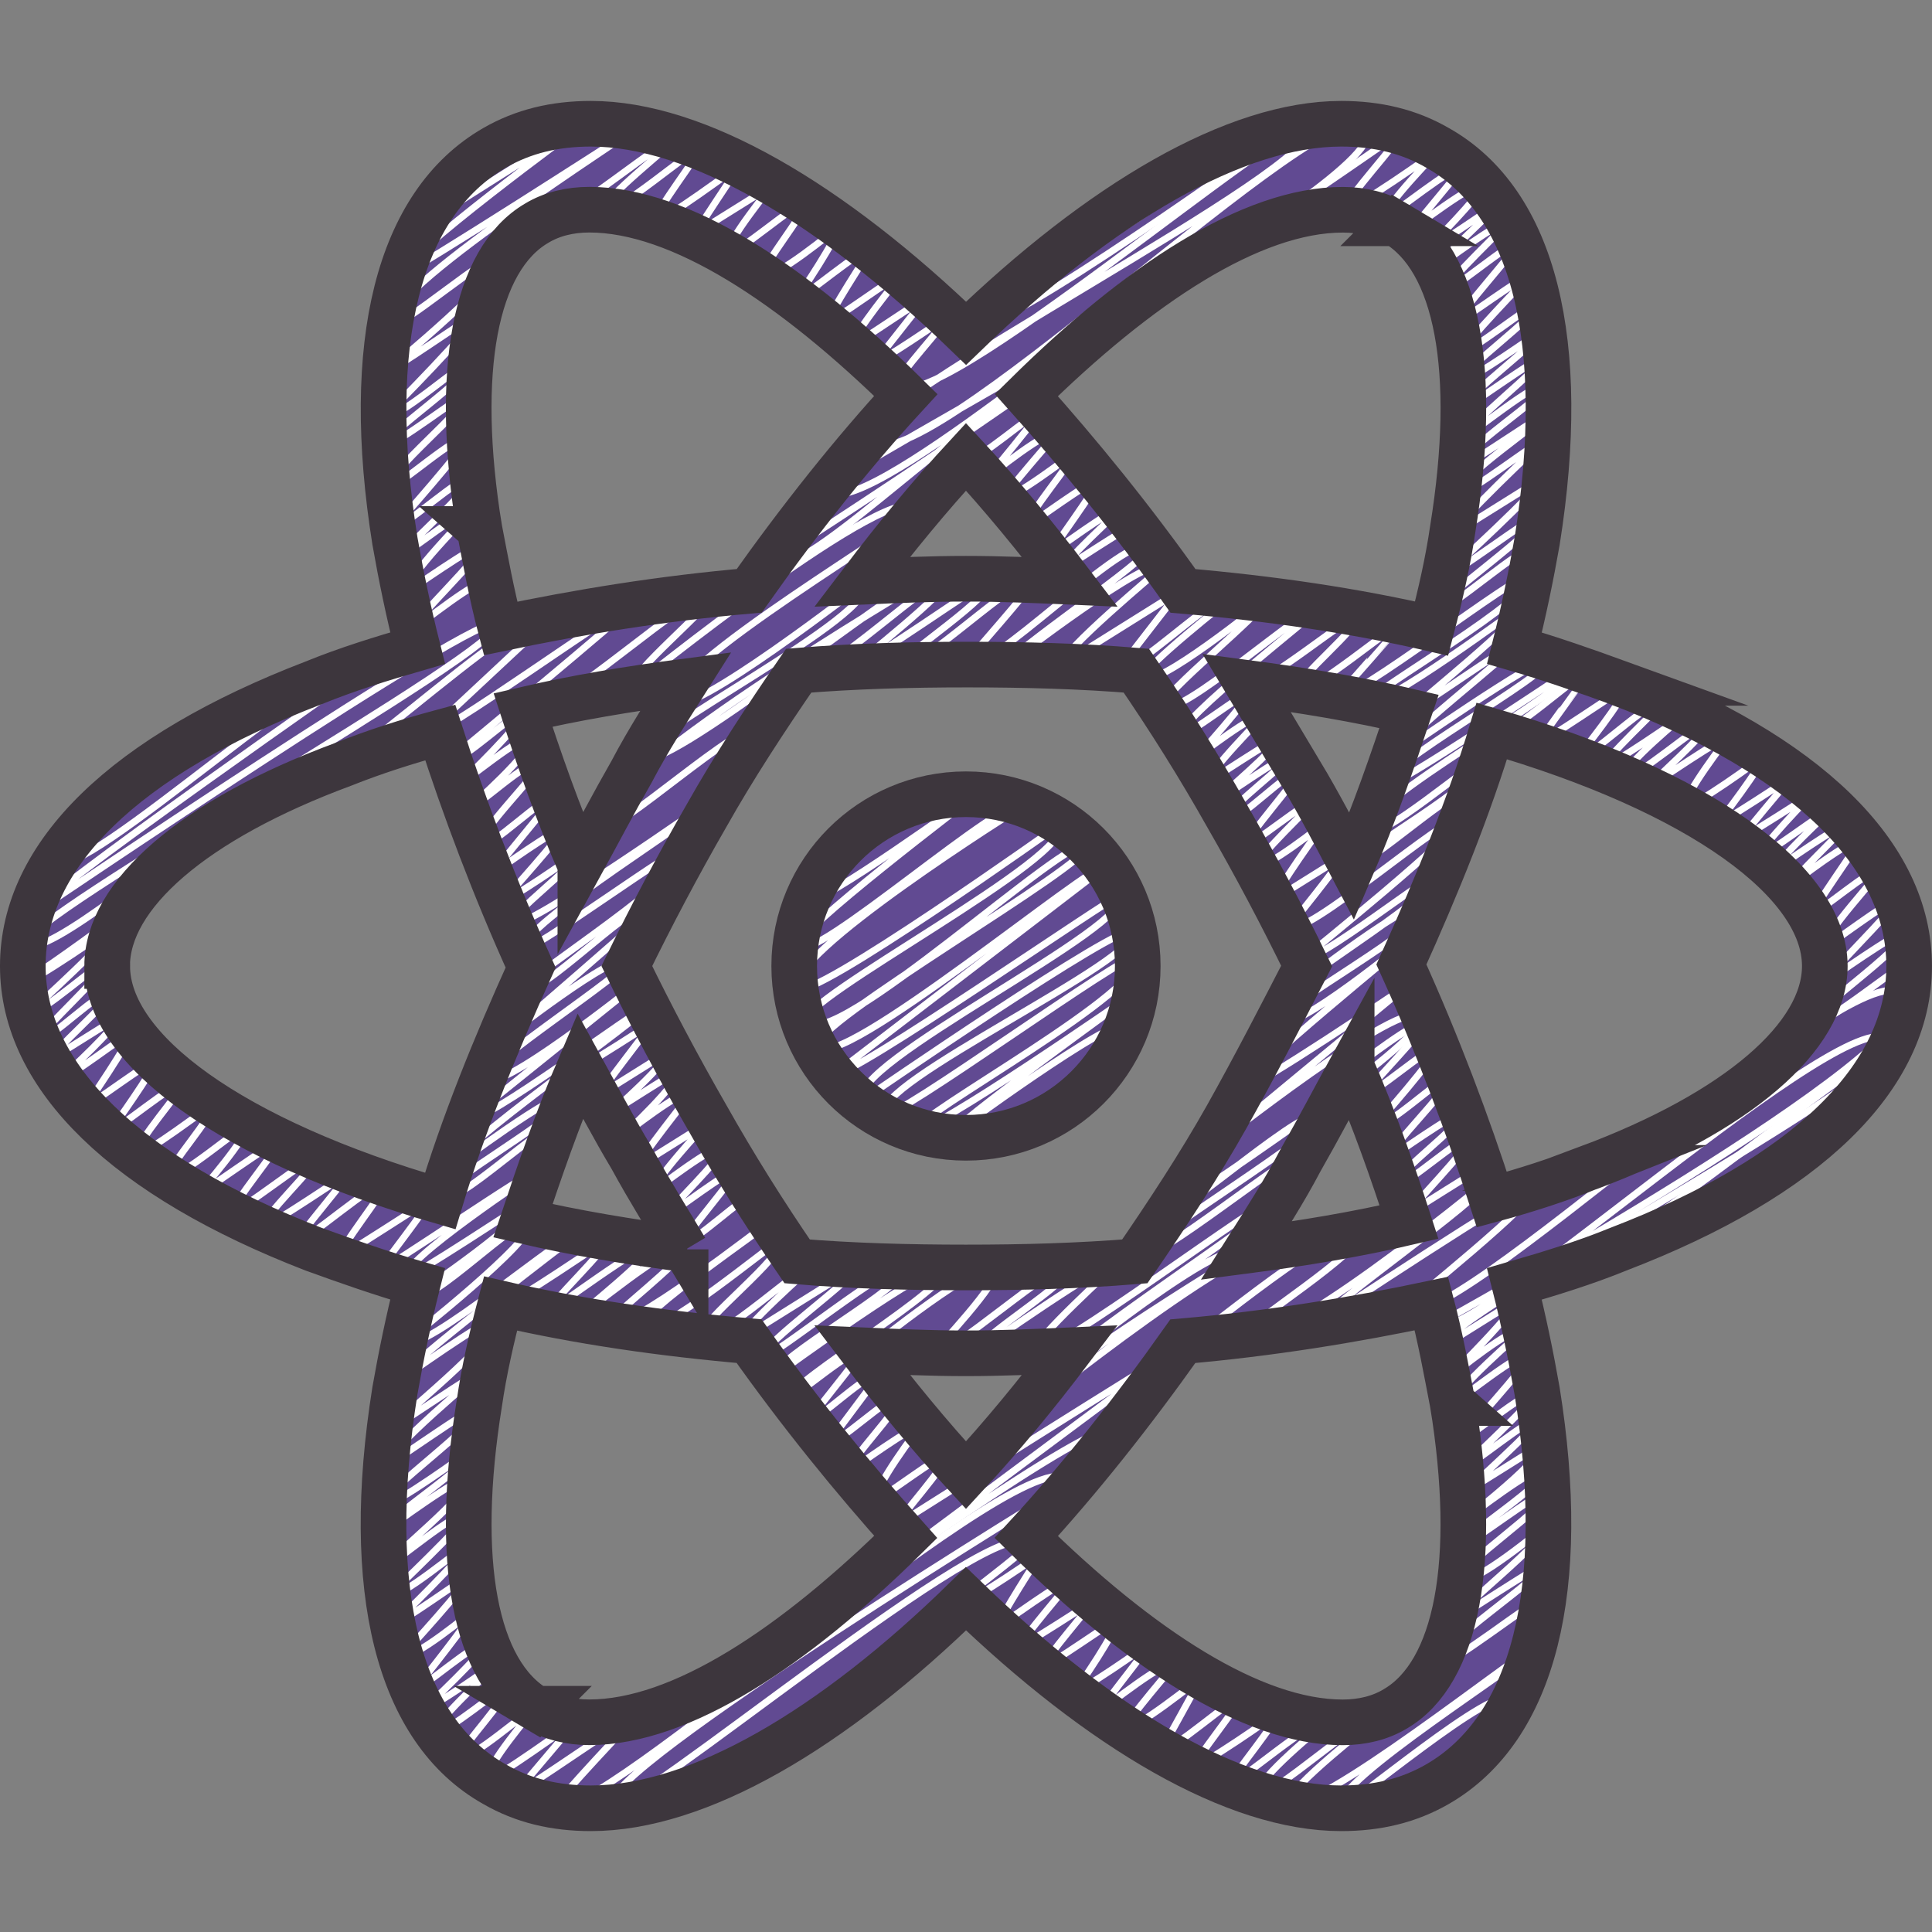 <?xml version="1.0" encoding="UTF-8"?>
<svg xmlns="http://www.w3.org/2000/svg" xmlns:xlink="http://www.w3.org/1999/xlink" width="500px" height="500px" viewBox="0 0 500 500" version="1.1">
<rect x="0" y="0" width="500" height="500" fill="#808080" stroke="none"/>
<g id="surface1">
<path style=" stroke:none;fill-rule:nonzero;fill:rgb(38.039%,29.02%,57.255%);fill-opacity:1;" d="M 294.445 250 C 294.445 274.551 274.543 294.457 249.988 294.457 C 225.438 294.457 205.535 274.551 205.535 250 C 205.535 225.449 225.438 205.543 249.988 205.543 C 274.543 205.543 294.445 225.449 294.445 250 Z M 294.445 250 "/>
<path style="fill:none;stroke-width:0.9;stroke-linecap:round;stroke-linejoin:round;stroke:rgb(100%,100%,100%);stroke-opacity:1;stroke-miterlimit:4;" d="M 112.279 109.881 C 112.489 110.23 118.309 106.119 118.309 106.119 C 119.451 107.929 105.56 116.34 106.561 117.949 C 107.42 119.331 127.881 104.301 128.039 104.529 C 128.069 104.581 104.02 122.719 104.971 124.24 C 106.63 126.889 132.93 103.459 134.421 105.829 C 134.421 105.829 102.581 125.73 105.05 129.67 C 106.35 131.741 139.27 108.291 139.27 108.291 C 141.719 112.221 104.51 131.51 106.11 134.039 C 109.069 138.801 141.239 108.729 142.76 111.139 C 143.96 113.06 105.959 134.72 107.601 137.37 C 110.02 141.24 144.29 112.64 145.1 113.93 L 109.961 140.869 C 110.85 142.28 146.94 117.139 147.22 117.58 C 149.6 121.369 110.79 139.98 113.53 144.381 C 113.53 144.381 147.809 120.77 148.8 122.34 C 150.84 125.609 114.04 142.501 116.4 146.27 C 117.18 147.531 148.55 124.611 149.24 125.75 C 151.62 129.549 119.899 146.78 120.751 148.15 C 121.6 149.519 149.01 130.49 149.01 130.49 C 149.099 130.641 124.51 148.13 125.08 149.019 C 125.08 149.019 146.801 132.989 147.9 134.75 C 148.19 135.23 133.02 148.42 133.02 148.42 C 133.02 148.42 142.99 140.24 143.859 141.639 " transform="matrix(1.968,0,0,1.968,0,0.443)"/>
<path style=" stroke:none;fill-rule:nonzero;fill:rgb(38.039%,29.02%,57.255%);fill-opacity:1;" d="M 411.047 302.25 C 403.254 305.359 394.656 308.113 386.074 310.438 C 379.816 290.934 372.043 270.289 362.676 249.605 C 372.043 228.922 380.211 208.672 386.074 189.172 C 439.898 204.777 472.25 228.176 472.25 250 C 472.25 268.32 449.641 287.824 411.027 302.25 Z M 375.941 363.078 C 382.57 404.012 377.121 432.863 361.121 442.23 C 357.223 444.594 352.539 445.734 347.484 445.734 C 324.082 445.734 294.84 426.625 265.578 397.773 C 279.215 382.957 292.871 365.816 306.117 347.098 C 328.727 345.133 350.199 341.629 370.449 337.359 C 372.812 346.332 374.344 354.891 375.922 363.098 L 375.961 363.098 Z M 138.879 442.23 C 122.879 432.863 117.449 404.012 124.059 363.078 C 125.242 354.891 127.168 346.332 129.531 337.34 C 149.82 342.023 171.254 345.133 193.863 347.078 C 207.109 365.793 220.766 382.543 234.402 397.754 C 205.555 426.23 176.289 445.715 152.496 445.715 C 147.422 445.715 142.758 444.531 138.859 442.211 L 138.898 442.211 Z M 27.73 250 C 27.73 231.68 49.945 212.176 88.953 197.75 C 96.746 194.641 105.344 191.887 113.926 189.562 C 120.184 209.066 127.957 229.711 137.324 250.395 C 127.957 271.078 119.789 291.328 113.926 310.828 C 60.102 295.223 27.75 271.824 27.75 250 Z M 124.059 136.922 C 117.43 95.988 122.879 67.137 138.879 57.77 C 142.777 55.406 147.461 54.266 152.516 54.266 C 175.918 54.266 205.16 73.375 234.422 102.227 C 220.785 117.043 207.129 134.184 193.883 152.902 C 171.273 154.867 149.801 158.371 129.551 162.641 C 127.188 153.668 125.656 145.109 124.078 136.902 L 124.039 136.902 Z M 336.582 200.094 L 322.551 176.695 C 337.367 178.66 351.398 180.984 364.664 184.094 C 360.375 196.945 355.688 210.602 349.844 224.238 C 345.555 216.051 341.266 207.848 336.602 200.055 L 336.602 200.094 Z M 249.988 118.207 C 259.359 128.34 268.312 139.281 276.891 150.559 C 267.918 150.164 258.965 149.773 249.988 149.773 C 241.016 149.773 232.062 150.164 223.09 150.559 C 231.668 139.242 240.621 128.34 249.988 118.207 Z M 150.176 223.887 C 144.312 210.246 139.648 196.984 135.355 183.738 C 148.602 180.629 162.652 178.27 177.473 176.34 C 172.785 183.738 167.73 191.551 163.438 199.738 C 158.754 207.926 154.465 216.133 150.195 223.926 L 150.195 223.887 Z M 177.449 323.328 C 162.633 321.359 148.602 319.035 135.336 315.926 C 139.625 303.074 144.312 289.418 150.156 275.781 C 154.445 283.574 158.734 291.781 163.398 299.574 C 168.082 308.152 172.766 315.574 177.43 323.367 L 177.43 323.328 Z M 249.988 381.793 C 240.621 371.66 231.668 360.719 223.09 349.441 C 232.062 349.836 241.016 350.227 249.988 350.227 C 258.965 350.227 267.918 349.836 276.891 349.441 C 268.312 360.758 259.359 371.66 249.988 381.793 Z M 349.824 276.133 C 355.688 289.773 360.352 303.035 364.645 316.281 C 351.398 319.391 337.348 321.75 322.527 323.68 C 327.215 316.281 332.27 308.469 336.562 300.281 C 341.246 292.094 345.535 283.887 349.805 276.094 L 349.805 276.133 Z M 317.473 289.004 C 310.445 301.48 302.258 313.977 293.68 326.438 C 279.254 327.617 264.828 328.012 249.988 328.012 C 235.152 328.012 220.352 327.617 206.301 326.438 C 197.723 313.957 189.91 301.461 182.902 289.004 C 175.504 276.152 168.477 262.891 162.219 250 C 168.477 237.148 175.465 223.887 182.902 210.996 C 189.93 198.52 198.113 186.023 206.695 173.562 C 221.121 172.383 235.547 171.988 250.383 171.988 C 265.223 171.988 280.02 172.383 294.074 173.562 C 302.652 186.043 310.465 198.539 317.473 210.996 C 324.871 223.848 331.898 237.109 338.156 250 C 331.523 262.852 324.91 275.742 317.473 289.004 Z M 361.141 57.77 C 377.141 67.137 382.57 95.988 375.961 136.922 C 374.777 145.109 372.852 153.668 370.488 162.66 C 350.199 157.977 328.77 154.867 306.156 152.922 C 292.91 134.207 279.254 117.457 265.617 102.246 C 294.465 73.77 323.73 54.285 347.523 54.285 C 352.602 54.285 357.266 55.469 361.16 57.789 L 361.121 57.789 Z M 418.84 176.715 C 410.262 173.605 401.309 170.453 391.938 167.738 C 394.301 158.371 396.23 149.023 397.805 140.051 C 405.992 88.586 397.016 52.316 372.062 38.285 C 364.664 33.996 356.457 32.027 347.09 32.027 C 319.793 32.027 285.078 52.316 250.012 86.246 C 214.902 52.316 180.227 32.027 152.93 32.027 C 143.562 32.027 135.395 33.996 127.957 38.285 C 102.984 52.711 94.027 88.961 102.215 140.051 C 103.789 149.023 105.719 158.371 108.082 167.738 C 98.715 170.453 89.758 173.211 81.18 176.715 C 32.414 195.43 5.902 221.168 5.902 250 C 5.902 278.832 32.805 304.57 81.16 323.285 C 89.738 326.395 98.691 329.547 108.062 332.262 C 105.699 341.629 103.77 350.977 102.195 359.949 C 94.008 411.414 102.984 447.684 127.938 461.715 C 135.336 466.004 143.543 467.973 152.91 467.973 C 180.602 467.973 215.316 447.684 249.988 413.754 C 285.098 447.684 319.773 467.973 347.07 467.973 C 356.438 467.973 364.605 466.004 372.043 461.715 C 397.016 447.289 405.973 411.039 397.785 359.949 C 396.211 350.977 394.281 341.629 391.918 332.262 C 401.285 329.547 410.242 326.789 418.82 323.285 C 467.566 304.57 494.078 278.832 494.078 250 C 494.078 221.168 467.566 195.43 418.82 176.715 Z M 418.84 176.715 "/>
<path style="fill:none;stroke-width:0.9;stroke-linecap:round;stroke-linejoin:round;stroke:rgb(100%,100%,100%);stroke-opacity:1;stroke-miterlimit:4;" d="M 200.761 167.999 C 203.951 173.11 246.259 136.52 247.621 138.72 C 249.399 141.57 223.84 159.091 223.84 159.091 C 223.84 159.091 236.19 149.381 237.091 150.81 " transform="matrix(1.968,0,0,1.968,0,0.443)"/>
<path style="fill:none;stroke-width:0.9;stroke-linecap:round;stroke-linejoin:round;stroke:rgb(100%,100%,100%);stroke-opacity:1;stroke-miterlimit:4;" d="M 197.009 95.79 C 198.01 97.389 208.131 87.61 208.681 88.499 C 208.681 88.521 202.269 97.35 202.279 97.399 C 202.53 97.8 213.52 90.16 213.619 90.309 C 214.11 91.089 207.559 99.239 207.559 99.239 C 208.28 100.391 217.651 90.931 218.54 92.37 C 218.54 92.37 210.58 100.131 210.811 100.5 C 211.16 101.07 221.581 93.771 221.581 93.771 C 221.581 93.771 213.131 100.72 213.77 101.75 C 214.461 102.85 223.919 94.49 224.34 95.141 C 224.88 95.98 216.749 102.86 216.95 103.18 C 216.95 103.18 227.059 96.369 227.27 96.721 C 227.27 96.721 221.15 104.621 221.759 105.621 C 222.24 106.389 231.72 99.41 231.72 99.41 C 232.121 100.039 225.91 108.051 225.91 108.051 C 226.051 108.261 235.531 102.04 235.531 102.04 C 235.531 102.04 228.86 109.96 228.919 110.059 C 228.981 110.16 238.28 104.22 238.28 104.22 C 238.28 104.22 231.19 111.51 231.561 112.09 C 231.9 112.63 240.41 105.95 240.69 106.379 C 240.69 106.379 233.24 113.249 233.681 113.96 C 233.681 113.96 242.319 107.89 242.621 108.38 C 242.8 108.67 235.38 115.559 235.67 116.03 C 235.67 116.03 243.909 109.631 244.459 110.54 C 244.491 110.599 238.25 119.571 238.399 119.789 C 238.711 120.299 246.509 113.469 247.079 114.361 C 247.29 114.7 239.38 122.969 240.12 124.13 C 240.301 124.42 248.629 117.83 249.08 118.531 C 249.449 119.11 239.82 128.321 240.17 128.88 C 240.17 128.88 249.86 121.991 250.229 122.59 C 251.091 123.97 237.069 133.769 237.651 134.69 C 238.431 135.931 250.38 126.161 250.64 126.58 " transform="matrix(1.968,0,0,1.968,0,0.443)"/>
<path style="fill:none;stroke-width:0.9;stroke-linecap:round;stroke-linejoin:round;stroke:rgb(100%,100%,100%);stroke-opacity:1;stroke-miterlimit:4;" d="M 178.24 140.089 C 178.24 140.089 186.63 133.561 187.21 134.48 C 187.559 135.049 179.52 143.219 179.679 143.469 C 180.159 144.24 188.121 137.1 188.609 137.89 C 189.05 138.6 181.17 147.34 181.229 147.429 C 181.97 148.61 189.711 141.129 190.169 141.85 C 190.88 142.969 182.22 150.921 182.911 152.001 C 182.911 152.001 191.581 145.889 191.88 146.389 C 192.651 147.6 183.27 154.039 184.04 155.27 C 184.55 156.08 192.52 148.811 193.04 149.641 C 193.56 150.47 185.11 158.831 185.37 159.26 C 185.37 159.26 194.389 153.581 194.399 153.62 " transform="matrix(1.968,0,0,1.968,0,0.443)"/>
<path style="fill:none;stroke-width:0.9;stroke-linecap:round;stroke-linejoin:round;stroke:rgb(100%,100%,100%);stroke-opacity:1;stroke-miterlimit:4;" d="M 156.811 175.77 C 157.019 176.11 176.9 159.391 178.619 162.13 C 179.79 163.999 163.401 174.25 163.879 175.02 C 166.4 179.039 195.08 155.52 195.08 155.52 C 195.86 156.76 172.96 172.61 173.619 173.65 C 173.619 173.65 201.311 155.26 201.799 156.04 C 202.631 157.36 184.87 171.471 184.961 171.62 C 188.76 177.709 245.459 122.959 250.34 130.77 C 254.669 137.699 189.369 173.74 189.369 173.74 C 192.019 177.989 244.28 129.901 248.56 136.741 C 251.081 140.76 188.25 173.831 190.011 176.669 L 199.241 170.899 C 199.81 171.81 190.739 180.609 190.82 180.72 C 190.82 180.72 199.409 173.69 200.15 174.891 C 200.15 174.891 190.811 182.989 191.45 184 C 191.601 184.25 200.209 177.16 200.821 178.14 C 201.36 179 191.95 188.749 192.17 189.091 C 192.43 189.5 201.19 182.199 201.759 183.11 C 202.111 183.68 192.51 192.61 192.529 192.62 C 192.871 193.17 201.69 185.629 202.26 186.55 C 202.539 186.981 192.73 195.889 192.76 195.951 C 192.78 195.981 202.641 189.78 202.641 189.78 C 203.51 191.179 192.849 199.44 192.849 199.44 C 192.871 199.47 202.299 192.11 202.94 193.14 C 203.879 194.631 192.25 201.731 192.819 202.64 C 193.079 203.071 202.74 195.57 203.131 196.201 C 204.08 197.729 191.489 205.711 192.45 207.239 C 193.359 208.68 203.22 200.51 203.22 200.51 C 204.05 201.83 190.989 211.969 191.44 212.7 C 191.44 212.7 202.94 205.28 203.05 205.441 C 203.77 206.61 188.059 216.781 189.181 218.591 C 189.81 219.599 202.22 209.71 202.539 210.25 " transform="matrix(1.968,0,0,1.968,0,0.443)"/>
<path style="fill:none;stroke-width:0.9;stroke-linecap:round;stroke-linejoin:round;stroke:rgb(100%,100%,100%);stroke-opacity:1;stroke-miterlimit:4;" d="M 127.559 210 C 127.789 210.369 136.729 204.26 136.729 204.26 C 136.781 204.339 131.07 212.9 131.44 213.509 C 131.521 213.63 140.179 207.209 140.57 207.801 C 140.771 208.11 133.99 215.451 134.431 216.159 C 134.51 216.28 143.589 210.441 143.589 210.441 C 143.74 210.701 137.091 218.11 137.48 218.74 C 137.68 219.079 146.561 212.739 146.7 212.97 C 147.24 213.831 141.531 221.959 141.531 221.959 C 141.88 222.531 150.86 216.129 150.86 216.129 C 151.15 216.61 144.721 224.059 145.02 224.54 C 145.02 224.54 153.82 217.561 154.5 218.621 C 154.5 218.621 147.95 226.34 148.161 226.669 C 148.879 227.821 157.69 220.431 157.809 220.639 C 157.841 220.701 152.901 229.599 152.901 229.599 C 153.619 230.75 162.47 222.479 162.99 223.299 C 163.19 223.621 156.93 231.55 157.13 231.87 C 157.51 232.499 167.871 225.171 167.871 225.171 C 168.3 225.86 161.72 233.621 161.999 234.079 C 162.41 234.74 173.29 225.05 174.181 226.471 C 174.181 226.471 164.82 234.059 165.65 235.399 C 166.591 236.89 180.13 224.319 181.041 225.78 C 181.071 225.84 168.97 235.211 169.78 236.501 C 171.68 239.54 200.801 216.37 201.13 216.91 C 201.591 217.65 174.639 234.47 176.39 237.271 C 176.851 238.009 197.039 220.609 198.72 223.311 C 199.461 224.48 185.271 233.789 186.37 235.54 C 186.769 236.179 192.539 231.64 192.569 231.669 " transform="matrix(1.968,0,0,1.968,0,0.443)"/>
<path style="fill:none;stroke-width:0.9;stroke-linecap:round;stroke-linejoin:round;stroke:rgb(100%,100%,100%);stroke-opacity:1;stroke-miterlimit:4;" d="M 162.839 30.68 C 163.651 31.98 183.81 17.171 183.99 17.461 C 184.389 18.09 176.61 26.17 177.16 27.05 C 177.621 27.79 188.971 19.67 188.971 19.67 C 189.08 19.841 181.749 27.05 182.4 28.11 C 182.651 28.511 191.63 21.02 192.22 21.97 L 185.56 30.039 C 185.56 30.039 194.119 23.469 194.669 24.35 C 195.15 25.12 187.77 32.389 187.78 32.399 C 188.04 32.81 196.571 26.77 196.63 26.859 C 196.88 27.24 188.911 34.18 189.25 34.729 C 189.25 34.729 197.611 28.501 198.05 29.219 C 198.161 29.4 190.1 36.941 190.501 37.56 C 190.91 38.231 198.909 31.19 199.399 31.99 C 199.659 32.389 191.41 41.421 191.759 41.99 C 191.94 42.28 200.61 35.72 200.95 36.25 C 200.95 36.25 192.101 45.41 192.41 45.881 C 192.849 46.589 201.611 39.509 201.89 39.96 C 202.601 41.099 192.039 48.429 192.72 49.519 C 193.059 50.059 202.49 43.41 202.49 43.41 C 203.059 44.321 192.17 52.149 192.829 53.199 C 192.98 53.449 202.569 46.359 202.911 46.911 C 203.28 47.491 192.299 56.339 192.74 57.06 C 192.921 57.35 202.47 49.479 203.141 50.559 C 203.81 51.639 191.44 59.35 192.46 60.98 C 192.631 61.26 203.04 54.08 203.181 54.281 C 203.5 54.799 191.11 62.991 192.071 64.529 C 192.529 65.269 202.819 57.231 203.079 57.639 C 203.079 57.639 190.82 69.13 191.281 69.88 L 202.72 62.731 C 203.181 63.479 190.261 75.22 190.281 75.23 C 190.689 75.901 201.779 67.27 202.14 67.82 C 202.891 69.031 188.73 78.959 189.24 79.749 C 189.899 80.809 200.729 70.93 201.47 72.11 " transform="matrix(1.968,0,0,1.968,0,0.443)"/>
<path style="fill:none;stroke-width:0.9;stroke-linecap:round;stroke-linejoin:round;stroke:rgb(100%,100%,100%);stroke-opacity:1;stroke-miterlimit:4;" d="M 164.77 89.341 C 165.511 90.52 178.099 80.23 178.45 80.8 C 179.201 82.01 170.199 89.11 170.9 90.23 C 171.821 91.701 183.849 81.329 184.211 81.921 C 184.211 81.941 176.11 91.109 176.11 91.109 C 177.091 92.689 200.209 74.591 200.87 75.651 C 202.42 78.13 179.659 90.99 180.221 91.889 C 181.19 93.439 200.07 79.48 200.07 79.48 C 200.85 80.72 185.439 92.9 185.59 93.16 C 185.84 93.561 198.57 84.311 198.899 84.851 C 199.231 85.391 182.98 97.84 183.71 99.019 C 183.71 99.019 202.78 85.77 203.379 86.73 C 204.33 88.251 180.94 100.931 182.269 103.08 C 182.75 103.831 206.69 87.82 206.69 87.82 C 207.95 89.841 177.99 105.81 180.011 109.051 C 181.071 110.74 194.24 99.48 194.54 99.97 C 195.92 102.179 177.73 112.27 178.31 113.209 C 179.119 114.509 192.22 102.33 193.2 103.9 " transform="matrix(1.968,0,0,1.968,0,0.443)"/>
<path style="fill:none;stroke-width:0.9;stroke-linecap:round;stroke-linejoin:round;stroke:rgb(100%,100%,100%);stroke-opacity:1;stroke-miterlimit:4;" d="M 127.571 59.87 C 128.2 60.881 136.189 53.63 136.571 54.239 C 136.65 54.36 130 62.451 130 62.451 C 130 62.451 138.21 55.839 138.869 56.911 C 138.869 56.911 132.061 64.749 132.21 64.99 C 132.73 65.819 141.051 59.47 141.051 59.47 C 141.459 60.14 134.731 67.741 135.33 68.699 C 135.439 68.87 143.77 62.61 144.129 63.189 C 144.49 63.771 138.121 72.1 138.29 72.379 C 138.381 72.52 146.7 66.26 147.081 66.889 C 147.17 67.04 139.55 73.88 139.961 74.529 C 139.961 74.529 148.641 68.87 148.75 69.041 " transform="matrix(1.968,0,0,1.968,0,0.443)"/>
<path style="fill:none;stroke-width:0.9;stroke-linecap:round;stroke-linejoin:round;stroke:rgb(100%,100%,100%);stroke-opacity:1;stroke-miterlimit:4;" d="M 106.229 87.63 C 107.73 90.039 123.46 74.499 124.51 76.2 C 125.11 77.149 112.44 87.231 112.44 87.231 C 112.881 87.939 129.83 75.829 130.06 76.22 C 131.12 77.919 118.25 86.181 118.75 86.99 C 119.981 88.95 134.56 74.529 135.719 76.389 C 135.969 76.79 126.989 86.79 127.071 86.899 C 128.881 89.799 148.99 68.86 150.939 71.99 C 151.571 72.991 132.13 86.089 132.66 86.951 C 132.66 86.971 151.509 72.451 152.74 74.4 C 152.789 74.48 138.98 85.871 139.75 87.12 L 155.04 77.56 L 147.321 87.53 C 148.349 89.19 160.82 76.79 161.851 78.449 C 161.851 78.449 149.889 87.87 150.471 88.791 C 151.65 90.69 166.19 78.959 166.19 78.959 C 166.71 79.789 152.309 91.431 153 92.54 C 154.461 94.89 172.42 78.749 173.161 79.95 C 173.369 80.299 154.451 94.769 155.471 96.389 C 155.751 96.83 163.889 90.611 164.119 90.98 C 164.441 91.5 157.321 99.39 157.321 99.39 C 157.321 99.39 165.4 93.179 165.93 94.009 C 166.041 94.19 158.55 101.48 159.149 102.429 C 159.149 102.429 167.65 96.879 167.76 97.05 C 168.369 98.031 160.241 104.341 160.521 104.769 C 160.54 104.799 168.931 98.989 169.159 99.37 C 169.649 100.151 161.17 106 161.87 107.12 C 162.611 108.32 169.82 100.51 170.55 101.691 C 170.761 102.04 163.599 110.25 163.921 110.76 C 164.29 111.34 172.23 104.67 172.631 105.309 C 172.74 105.48 164.981 112.781 165.409 113.489 C 166.021 114.47 174.139 108.041 174.139 108.041 C 174.139 108.041 167.39 117.29 167.789 117.92 L 176.499 112.471 C 176.7 112.781 169.639 121.52 169.639 121.52 C 171.051 123.769 190.9 106.181 191.821 107.669 C 192.51 108.769 171.68 125.599 171.68 125.599 C 172.51 126.929 188.72 114.19 189.06 114.74 C 190.199 116.57 170.469 128.791 170.81 129.331 C 170.81 129.331 186.18 117.29 187.269 119.039 C 188.619 121.191 167.569 132.54 168.431 133.92 C 169.8 136.109 185.32 123.17 185.41 123.311 C 185.501 123.459 163.049 141.52 163.78 142.679 C 164.26 143.45 184.961 129.44 184.961 129.44 L 159.109 150.849 C 159.109 150.849 184.83 130.46 186.769 133.561 C 188.47 136.29 154.01 158.93 154.01 158.93 C 154.81 160.22 172.46 144.17 173.921 146.49 C 174.949 148.13 149.24 163.551 150.04 164.839 C 151.1 166.53 170.4 150.701 171.021 151.721 " transform="matrix(1.968,0,0,1.968,0,0.443)"/>
<path style="fill:none;stroke-width:0.9;stroke-linecap:round;stroke-linejoin:round;stroke:rgb(100%,100%,100%);stroke-opacity:1;stroke-miterlimit:4;" d="M 114.33 177.08 C 114.33 177.08 129.671 164.73 130.91 166.731 C 131.781 168.13 122.96 177.251 123.059 177.41 C 124.03 178.94 139.52 164.829 140.55 166.491 C 141.521 168.021 127.769 176.119 128.621 177.459 C 128.621 177.459 146.11 165.069 146.769 166.119 C 146.769 166.119 135.56 176.32 136.16 177.271 C 137.37 179.2 167.19 156.379 167.871 157.449 C 168.609 158.63 138.02 178.13 139.089 179.849 C 139.089 179.849 161.591 161.52 163.51 164.589 C 163.51 164.589 132.341 183.43 134.03 186.129 C 134.03 186.129 167.22 159.26 169.991 163.66 " transform="matrix(1.968,0,0,1.968,0,0.443)"/>
<path style="fill:none;stroke-width:0.9;stroke-linecap:round;stroke-linejoin:round;stroke:rgb(100%,100%,100%);stroke-opacity:1;stroke-miterlimit:4;" d="M 76.801 139.881 C 76.88 140 85.701 134.331 85.701 134.331 C 85.82 134.51 78.72 143.38 78.94 143.7 L 87.74 138.19 C 88.289 139.081 80.29 146.149 80.29 146.149 C 80.29 146.149 89.05 140.579 89.089 140.661 C 89.78 141.76 81.93 149.081 81.93 149.081 C 81.93 149.081 90.119 142.65 90.699 143.591 C 90.85 143.851 83.74 152.3 84.171 152.979 L 92.93 147.501 C 92.93 147.501 85.54 155.421 86.09 156.3 C 86.09 156.3 94.31 149.96 94.849 150.82 C 95.429 151.741 87.64 158.92 87.93 159.381 C 88.101 159.641 96.261 153.209 96.699 153.9 C 96.91 154.25 89.859 162.58 90.03 162.84 C 90.741 163.98 98.22 156.369 98.829 157.33 " transform="matrix(1.968,0,0,1.968,0,0.443)"/>
<path style="fill:none;stroke-width:0.9;stroke-linecap:round;stroke-linejoin:round;stroke:rgb(100%,100%,100%);stroke-opacity:1;stroke-miterlimit:4;" d="M 66.689 171.06 C 66.979 171.54 79.76 162.781 79.82 162.85 C 80.3 163.601 71.811 171.61 72.17 172.16 C 72.321 172.41 85.01 162.771 85.62 163.749 C 86.169 164.641 75.929 172.781 75.991 172.88 C 76.219 173.249 88.611 162.6 89.691 164.319 C 90.241 165.21 79.951 173.12 80.24 173.601 C 81.61 175.78 100.89 160.55 100.959 160.651 C 101.13 160.911 83.569 172.739 84.5 174.24 C 85.899 176.461 102.291 162.64 102.509 162.979 C 103.579 164.7 91.6 173.861 92.45 175.21 C 93.68 177.189 106.42 165.161 107.019 166.109 C 107.019 166.109 97.11 174.849 97.66 175.73 L 112.539 166.429 C 113.15 167.41 99.72 176.83 100.481 178.071 C 100.991 178.871 117.809 165.089 118.78 166.639 C 119.951 168.509 101.16 178.74 102.229 180.451 C 102.229 180.451 123.21 165.109 124.21 166.711 C 125.471 168.73 103.44 181.85 104.28 183.219 C 104.54 183.63 112.44 176.721 113.069 177.729 C 113.27 178.051 106.521 186.09 106.66 186.3 C 107.15 187.08 114.681 179.579 115.449 180.81 L 109.069 189.351 C 109.649 190.29 117.279 182.89 117.871 183.841 C 118.621 185.04 111.32 191.82 112.061 192.999 C 112.061 192.999 120.511 186.89 120.88 187.489 C 120.88 187.489 114.609 195.711 115.36 196.89 C 115.54 197.199 123.891 190.78 124.24 191.34 C 124.81 192.229 117.871 199.611 118.18 200.129 C 118.18 200.129 154.099 177.41 154.23 177.61 L 108.599 211.6 C 108.599 211.6 144.919 185.339 146.521 187.9 " transform="matrix(1.968,0,0,1.968,0,0.443)"/>
<path style="fill:none;stroke-width:0.9;stroke-linecap:round;stroke-linejoin:round;stroke:rgb(100%,100%,100%);stroke-opacity:1;stroke-miterlimit:4;" d="M 143.03 30.13 C 143.52 30.93 155.979 21.43 156.239 21.879 C 158.589 25.641 127.289 40.061 128.68 42.27 C 130.32 44.88 168.79 17.211 168.79 17.211 " transform="matrix(1.968,0,0,1.968,0,0.443)"/>
<path style="fill:none;stroke-width:0.9;stroke-linecap:round;stroke-linejoin:round;stroke:rgb(100%,100%,100%);stroke-opacity:1;stroke-miterlimit:4;" d="M 73.5 27.691 C 74.28 28.949 88 17.379 88.559 18.271 C 88.73 18.531 79.02 26.089 79.661 27.119 C 80.55 28.55 91.501 18.84 91.9 19.469 C 92.15 19.87 85.949 27.78 86.39 28.501 C 86.93 29.34 96.93 21.55 97.1 21.81 C 97.1 21.81 91.39 30.381 91.439 30.48 L 101.489 24.209 C 101.489 24.209 95.31 31.83 95.909 32.78 C 96.511 33.729 105.1 25.97 105.59 26.74 C 106.16 27.649 100.01 34.72 100.64 35.71 C 101.42 36.97 110.04 29.769 110.07 29.821 C 110.53 30.559 104.951 38.761 104.951 38.761 C 105.36 39.42 113.621 31.961 114.23 32.961 C 114.23 32.961 108.72 41.52 108.97 41.921 C 109.26 42.379 117.93 35.809 118.16 36.18 C 118.329 36.44 111.84 43.9 112.44 44.88 C 112.591 45.13 121.43 38.91 121.58 39.16 L 115.149 47.32 C 115.409 47.731 124.28 41.609 124.28 41.609 C 124.691 42.28 117.64 49.259 118.24 50.23 C 121.771 55.871 170.32 13.979 171.99 16.651 C 174.919 21.339 111.63 53.31 114.27 57.53 C 119.379 65.71 175.55 9.821 179.78 16.589 C 184.01 23.36 107.871 62.649 108.8 64.16 C 112.21 69.62 150.679 36.55 151.321 37.59 C 153.151 40.5 101.67 73.511 101.67 73.511 C 104.401 77.88 132.581 48.521 135.13 52.6 " transform="matrix(1.968,0,0,1.968,0,0.443)"/>
<path style="fill:none;stroke-width:0.9;stroke-linecap:round;stroke-linejoin:round;stroke:rgb(100%,100%,100%);stroke-opacity:1;stroke-miterlimit:4;" d="M 70.369 92.57 C 71.87 94.98 92.09 76.28 93.319 78.229 C 93.98 79.291 82.291 88.541 83.269 90.091 C 83.269 90.091 117.92 62.109 120.761 66.671 C 121.37 67.649 86.31 88.041 88.809 92.03 C 90.389 94.561 113.579 76.55 113.579 76.55 C 115.991 80.42 82.96 96.981 84.441 99.331 C 86.449 102.55 120.33 74.66 121.35 76.27 C 121.35 76.27 75.991 102.91 79.441 108.42 C 80.441 110.02 98.14 93.821 99.441 95.921 " transform="matrix(1.968,0,0,1.968,0,0.443)"/>
<path style="fill:none;stroke-width:0.9;stroke-linecap:round;stroke-linejoin:round;stroke:rgb(100%,100%,100%);stroke-opacity:1;stroke-miterlimit:4;" d="M 35.639 104.17 C 38.519 108.791 69.56 77.419 72.061 81.421 L 55.971 96.441 C 56.719 97.64 82.45 78.771 82.95 79.581 C 83.131 79.89 59.47 99.44 59.47 99.44 C 60.221 100.641 67.999 92.949 68.52 93.781 C 69.04 94.611 60.6 102.709 60.6 102.709 C 60.77 102.969 68.96 96.02 69.599 97.08 C 70.399 98.35 61.751 105.95 61.751 105.95 C 62.13 106.56 69.941 99.091 70.721 100.339 C 71.241 101.181 62.64 109.299 63.48 110.651 C 64.19 111.79 71.791 104.041 72.42 105.069 C 72.541 105.27 64.8 114.23 64.98 114.549 C 64.98 114.549 73.52 108.35 73.911 108.97 C 74.141 109.321 66.36 117.969 66.38 118.001 C 66.689 118.489 75.32 112.419 75.32 112.419 C 76.04 113.571 66.9 119.841 67.68 121.089 C 68.591 122.55 94 104.65 94 104.65 C 94.55 105.54 67.571 121.919 69.121 124.41 C 69.661 125.27 89.77 110.411 90.27 111.201 C 91.969 113.93 68.43 128.86 68.92 129.65 C 70.3 131.86 84.691 116.609 86.12 118.91 C 86.199 119.051 65.961 136.55 65.961 136.55 C 65.961 136.55 81.33 124.48 82.43 126.26 C 83.091 127.3 62.93 140.161 63.871 141.659 C 65.27 143.9 83.26 129.539 83.26 129.539 L 61.939 146.701 C 62.88 148.2 84.46 131.961 84.75 132.449 C 85.129 133.08 58.631 151.58 59.651 153.219 C 59.651 153.219 73.44 142.9 74.21 144.121 C 75.31 145.879 57.46 155.52 58.43 157.07 C 59.53 158.831 71.9 146.991 72.65 148.19 " transform="matrix(1.968,0,0,1.968,0,0.443)"/>
<path style="fill:none;stroke-width:0.9;stroke-linecap:round;stroke-linejoin:round;stroke:rgb(100%,100%,100%);stroke-opacity:1;stroke-miterlimit:4;" d="M 17.62 102.31 L 29.309 95.01 C 29.75 95.73 7.6 112.91 7.62 112.929 C 10 116.731 46.61 82.761 49.22 86.931 C 49.22 86.931 3.63 118.67 4.401 119.91 C 4.401 119.91 63.839 79.601 65.27 81.869 C 67.08 84.769 1.89 121.089 3.591 123.821 C 5.29 126.55 24.849 110.089 25.05 110.411 C 26.771 113.17 3.529 128.71 3.529 128.71 C 3.9 129.309 14.931 121.59 14.931 121.59 C 15.47 122.449 4.22 132.59 4.22 132.59 C 4.96 133.769 13.22 125.869 13.72 126.649 C 14.18 127.37 5.079 135.55 5.48 136.161 C 6.09 137.14 13.549 129.46 14.28 130.651 C 14.68 131.29 6.501 138.37 6.87 138.95 L 15.52 133.541 C 15.981 134.259 8.341 141.29 8.341 141.29 C 8.74 141.929 16.781 135.49 17.021 135.859 C 17.36 136.399 11.389 145.079 11.389 145.079 C 11.62 145.45 19.931 138.96 20.29 139.529 C 20.58 140.01 14.651 148.301 14.651 148.301 C 14.99 148.841 23.299 141.691 23.841 142.56 C 24.121 142.989 17.6 150.25 18.23 151.24 C 18.74 152.05 27.62 145.04 27.769 145.29 C 28.38 146.27 21.88 153.301 22.43 154.19 C 23.12 155.29 32.031 147.501 32.34 147.989 C 32.91 148.9 26.3 156.53 26.3 156.53 C 26.511 156.88 36.189 149.569 36.55 150.131 C 36.8 150.51 30.369 158.35 30.711 158.89 C 31.149 159.601 40.899 151.59 41.31 152.261 C 41.83 153.09 34.28 159.849 34.931 160.899 C 35.139 161.24 45.82 154.029 45.85 154.071 C 46.001 154.319 39.039 162.479 39.22 162.751 C 39.77 163.62 49.73 154.529 50.461 155.72 C 50.81 156.27 44.371 164.101 44.859 164.881 C 44.97 165.05 56.459 157.56 56.491 157.61 C 56.689 157.92 50 166.52 50.06 166.639 C 50.34 167.08 70.31 153.19 70.659 153.769 C 70.659 153.769 52.311 165.899 53.45 167.709 C 53.68 168.08 69.3 157.82 69.3 157.82 C 70.34 159.48 54.941 169.911 54.941 169.911 C 56.169 171.87 68.559 159.23 69.54 160.78 C 70.679 162.59 53.601 176.06 53.601 176.06 C 55.06 178.39 75.27 161.04 75.929 162.1 C 75.929 162.1 52.021 180.28 52.6 181.211 C 52.66 181.3 64.369 172.791 64.839 173.561 C 66.08 175.54 51.39 187.031 51.66 187.469 C 51.801 187.68 63.101 179.77 63.351 180.171 C 63.351 180.171 50.389 190.921 51.189 192.209 C 51.36 192.469 62.17 184.569 62.509 185.141 C 63.569 186.83 50.01 195.971 50.899 197.4 C 51.39 198.18 61.791 190.599 61.791 190.599 C 62.7 192.06 50.129 199.73 50.87 200.909 C 50.87 200.909 60.919 193.46 61.439 194.299 C 62.38 195.8 50.75 205.01 51.06 205.5 C 51.31 205.899 60.481 197.92 61.231 199.15 C 61.55 199.671 51.429 209.319 51.429 209.319 C 52.18 210.52 61.08 202.88 61.261 203.17 C 61.64 203.779 52.041 213.091 52.041 213.091 C 52.36 213.601 61.41 206.919 61.55 207.15 C 61.89 207.69 53.071 217.291 53.071 217.291 C 53.851 218.549 62.259 211.55 62.259 211.55 C 62.541 211.991 54.71 221.771 54.71 221.771 C 55.06 222.34 62.98 215.201 63.611 216.221 C 63.96 216.79 55.971 224.329 55.971 224.329 C 56.29 224.839 64.77 218.819 64.77 218.819 C 65.09 219.339 57.051 226.06 57.739 227.16 C 58.351 228.14 66.35 221.211 66.61 221.62 C 67.239 222.63 60.23 229.839 60.691 230.58 C 61.459 231.81 69.8 224.21 70.109 224.69 C 70.109 224.72 63.611 232.301 64.329 233.45 C 64.81 234.2 75.389 226.179 75.54 226.439 L 67.98 235.369 C 68.269 235.83 83.039 225.139 83.41 225.721 C 83.41 225.721 73.19 236.56 73.381 236.87 C 76.429 241.751 136.15 186.88 140.979 194.631 C 140.979 194.631 78.009 233.091 80.53 237.1 C 82.051 239.52 131.92 197.449 135.31 202.88 C 135.719 203.549 97.809 231.501 97.93 231.699 C 98.44 232.499 110.32 222.469 111.001 223.539 " transform="matrix(1.968,0,0,1.968,0,0.443)"/>
<path style="fill:none;stroke-width:0.9;stroke-linecap:round;stroke-linejoin:round;stroke:rgb(100%,100%,100%);stroke-opacity:1;stroke-miterlimit:4;" d="M 61.469 21.951 L 67.67 18.08 C 68.41 19.249 55.711 28.88 55.889 29.17 C 55.889 29.17 76.261 16.18 76.38 16.359 C 76.38 16.359 52.239 34.031 53.23 35.611 C 53.49 36.02 83.17 16.901 83.17 16.901 C 83.319 17.149 49.381 38.62 51.689 42.32 C 52.33 43.35 65.05 32.32 65.8 33.501 C 66.949 35.341 50.981 48.41 51.011 48.469 C 51.271 48.9 62.35 40.95 62.551 41.26 C 63.061 42.06 50.88 54.281 50.88 54.281 C 51.679 55.549 61.159 47.09 61.491 47.639 C 62.41 49.1 50.31 57.01 50.981 58.12 C 51.409 58.811 61.04 51.401 61.241 51.71 C 62.051 53.011 50.431 62.139 51.419 63.719 C 51.791 64.301 60.59 56.401 61.3 57.54 C 61.65 58.09 52.07 68.85 52.07 68.85 C 52.61 69.71 61.09 61.81 61.719 62.82 C 62.301 63.771 52.531 72.419 52.72 72.741 C 52.95 73.12 61.689 65.99 62.2 66.82 C 62.2 66.82 52.811 76.181 53.66 77.54 C 53.66 77.54 62.71 71.2 63.019 71.701 C 63.68 72.761 54.171 81.329 54.71 82.191 C 54.79 82.31 63.319 75.381 63.96 76.411 " transform="matrix(1.968,0,0,1.968,0,0.443)"/>
<path style="fill:none;stroke-width:6;stroke-linecap:round;stroke-linejoin:miter;stroke:rgb(23.922%,21.176%,23.922%);stroke-opacity:1;stroke-miterlimit:10;" d="M 149.619 126.81 C 149.619 139.285 139.506 149.4 127.029 149.4 C 114.554 149.4 104.441 139.285 104.441 126.81 C 104.441 114.335 114.554 104.22 127.029 104.22 C 139.506 104.22 149.619 114.335 149.619 126.81 Z M 149.619 126.81 " transform="matrix(1.968,0,0,1.968,0,0.443)"/>
<path style="fill:none;stroke-width:6;stroke-linecap:round;stroke-linejoin:miter;stroke:rgb(23.922%,21.176%,23.922%);stroke-opacity:1;stroke-miterlimit:10;" d="M 208.869 153.36 C 204.909 154.94 200.541 156.34 196.18 157.521 C 193 147.61 189.05 137.12 184.29 126.61 C 189.05 116.099 193.2 105.81 196.18 95.901 C 223.53 103.831 239.969 115.72 239.969 126.81 C 239.969 136.119 228.48 146.03 208.859 153.36 Z M 191.031 184.27 C 194.399 205.07 191.63 219.73 183.5 224.49 C 181.519 225.691 179.139 226.27 176.571 226.27 C 164.679 226.27 149.82 216.56 134.951 201.9 C 141.88 194.371 148.82 185.661 155.55 176.149 C 167.039 175.151 177.95 173.37 188.24 171.201 C 189.441 175.76 190.219 180.109 191.021 184.279 L 191.041 184.279 Z M 70.57 224.49 C 62.44 219.73 59.681 205.07 63.039 184.27 C 63.641 180.109 64.619 175.76 65.82 171.191 C 76.13 173.571 87.021 175.151 98.51 176.139 C 105.241 185.649 112.18 194.16 119.109 201.89 C 104.451 216.36 89.58 226.261 77.489 226.261 C 74.911 226.261 72.541 225.659 70.56 224.48 L 70.58 224.48 Z M 14.091 126.81 C 14.091 117.501 25.379 107.59 45.201 100.26 C 49.161 98.68 53.529 97.28 57.89 96.099 C 61.07 106.01 65.02 116.5 69.78 127.01 C 65.02 137.521 60.87 147.81 57.89 157.719 C 30.54 149.789 14.101 137.9 14.101 126.81 Z M 63.039 69.35 C 59.671 48.55 62.44 33.89 70.57 29.13 C 72.551 27.929 74.931 27.35 77.499 27.35 C 89.391 27.35 104.25 37.06 119.119 51.72 C 112.19 59.249 105.25 67.959 98.52 77.471 C 87.031 78.469 76.12 80.25 65.83 82.419 C 64.629 77.86 63.851 73.511 63.049 69.341 L 63.029 69.341 Z M 171.031 101.451 L 163.901 89.561 C 171.43 90.559 178.56 91.74 185.3 93.32 C 183.121 99.851 180.739 106.79 177.77 113.719 C 175.59 109.559 173.411 105.391 171.041 101.431 L 171.041 101.451 Z M 127.029 59.841 C 131.791 64.99 136.34 70.549 140.699 76.28 C 136.14 76.079 131.59 75.881 127.029 75.881 C 122.47 75.881 117.92 76.079 113.361 76.28 C 117.72 70.53 122.269 64.99 127.029 59.841 Z M 76.31 113.541 C 73.331 106.609 70.961 99.871 68.78 93.14 C 75.51 91.56 82.65 90.361 90.181 89.38 C 87.799 93.14 85.231 97.11 83.049 101.27 C 80.669 105.43 78.49 109.601 76.32 113.561 L 76.32 113.541 Z M 90.169 164.071 C 82.64 163.071 75.51 161.89 68.77 160.31 C 70.949 153.779 73.331 146.84 76.3 139.91 C 78.48 143.87 80.659 148.041 83.029 152.001 C 85.409 156.36 87.789 160.131 90.159 164.091 L 90.159 164.071 Z M 127.029 193.779 C 122.269 188.63 117.72 183.071 113.361 177.34 C 117.92 177.541 122.47 177.739 127.029 177.739 C 131.59 177.739 136.14 177.541 140.699 177.34 C 136.34 183.09 131.791 188.63 127.029 193.779 Z M 177.76 140.089 C 180.739 147.02 183.109 153.759 185.29 160.49 C 178.56 162.07 171.42 163.269 163.889 164.25 C 166.271 160.49 168.839 156.52 171.021 152.36 C 173.401 148.2 175.58 144.029 177.75 140.069 L 177.75 140.089 Z M 161.321 146.629 C 157.75 152.969 153.589 159.319 149.23 165.651 C 141.9 166.25 134.57 166.451 127.029 166.451 C 119.49 166.451 111.969 166.25 104.83 165.651 C 100.471 159.309 96.501 152.959 92.94 146.629 C 89.181 140.099 85.61 133.36 82.43 126.81 C 85.61 120.28 89.161 113.541 92.94 106.991 C 96.511 100.651 100.669 94.301 105.03 87.969 C 112.36 87.37 119.691 87.169 127.23 87.169 C 134.77 87.169 142.289 87.37 149.431 87.969 C 153.79 94.311 157.76 100.661 161.321 106.991 C 165.08 113.521 168.651 120.26 171.831 126.81 C 168.46 133.34 165.1 139.891 161.321 146.629 Z M 183.51 29.13 C 191.64 33.89 194.399 48.55 191.041 69.35 C 190.439 73.511 189.461 77.86 188.26 82.429 C 177.95 80.049 167.061 78.469 155.57 77.481 C 148.839 67.971 141.9 59.46 134.971 51.73 C 149.629 37.26 164.5 27.359 176.591 27.359 C 179.171 27.359 181.541 27.961 183.52 29.14 L 183.5 29.14 Z M 212.829 89.571 C 208.47 87.991 203.921 86.389 199.159 85.01 C 200.36 80.25 201.341 75.5 202.14 70.94 C 206.301 44.789 201.74 26.359 189.06 19.229 C 185.3 17.05 181.13 16.049 176.37 16.049 C 162.5 16.049 144.86 26.359 127.041 43.6 C 109.2 26.359 91.58 16.049 77.71 16.049 C 72.95 16.049 68.799 17.05 65.02 19.229 C 52.33 26.56 47.779 44.98 51.939 70.94 C 52.739 75.5 53.72 80.25 54.921 85.01 C 50.161 86.389 45.61 87.79 41.251 89.571 C 16.471 99.081 2.999 112.159 2.999 126.81 C 2.999 141.461 16.669 154.539 41.241 164.049 C 45.6 165.629 50.149 167.231 54.911 168.61 C 53.71 173.37 52.729 178.12 51.93 182.68 C 47.769 208.831 52.33 227.261 65.01 234.391 C 68.77 236.57 72.94 237.571 77.7 237.571 C 91.771 237.571 109.411 227.261 127.029 210.02 C 144.87 227.261 162.49 237.571 176.36 237.571 C 181.12 237.571 185.271 236.57 189.05 234.391 C 201.74 227.06 206.291 208.64 202.131 182.68 C 201.331 178.12 200.35 173.37 199.149 168.61 C 203.909 167.231 208.46 165.83 212.819 164.049 C 237.589 154.539 251.061 141.461 251.061 126.81 C 251.061 112.159 237.589 99.081 212.819 89.571 Z M 212.829 89.571 " transform="matrix(1.968,0,0,1.968,0,0.443)"/>
</g>
</svg>
